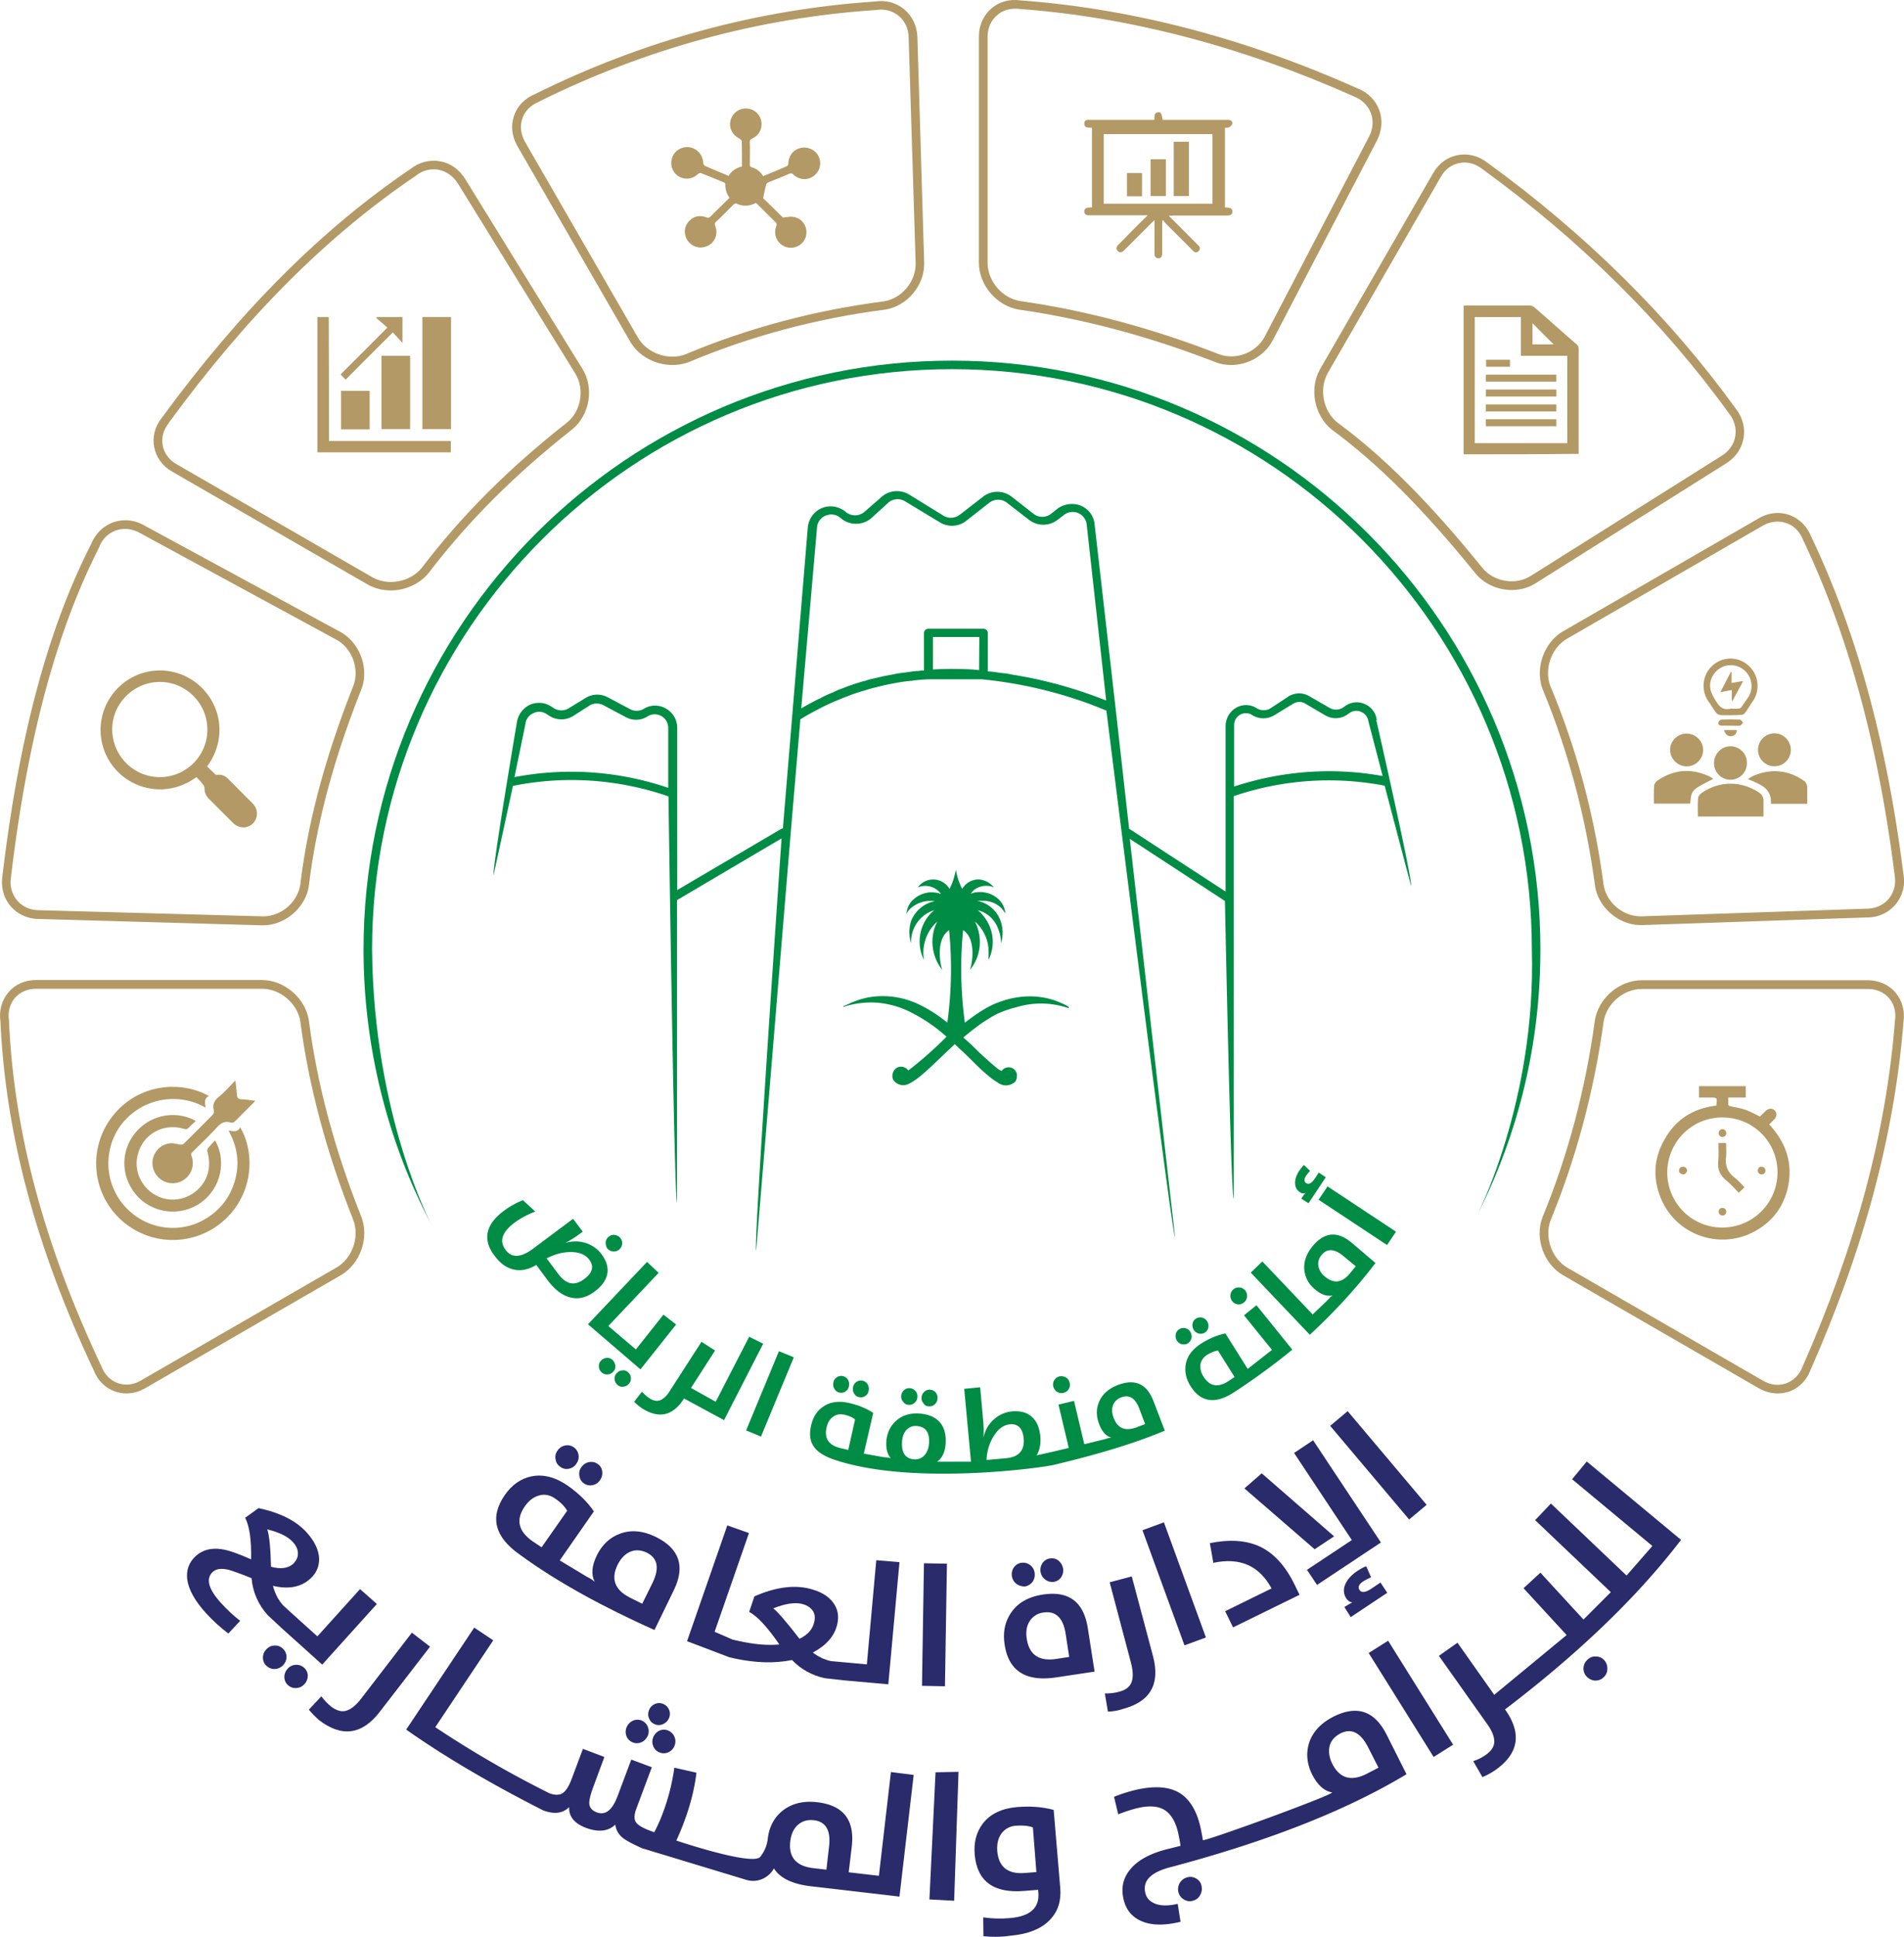 <svg xmlns="http://www.w3.org/2000/svg" width="87.042" height="88.496" viewBox="217.727 33.632 87.042 88.496"><g data-name="Group 3"><g data-name="Group 49"><path d="M286.836 60.59c-.63 0-1.26-.27-1.66-.76-2.35-2.91-4.5-5.06-6.57-6.57-.8-.65-1.04-1.9-.52-2.78l5.16-8.94c.25-.44.65-.73 1.12-.82.47-.09.95.03 1.35.34 4.51 3.27 8.33 7.05 11.36 11.24.31.39.44.87.36 1.34-.08.48-.36.89-.79 1.16l-8.73 5.49c-.31.2-.7.3-1.08.3Zm-8.4-9.93c-.42.73-.23 1.74.42 2.27 2.09 1.53 4.26 3.7 6.63 6.64.52.65 1.53.82 2.23.37l8.73-5.49c.33-.21.55-.52.61-.89.06-.36-.04-.73-.29-1.04-3.01-4.17-6.81-7.92-11.28-11.17-.31-.24-.68-.34-1.04-.27s-.66.29-.85.63l-5.16 8.95Z" fill="#b39965" fill-rule="evenodd" data-name="Path 217"/></g><g data-name="Group 50"><path d="M274.006 50.31c-.24 0-.48-.04-.71-.13-3.01-1.17-6.03-1.98-8.98-2.4-1.02-.16-1.84-1.12-1.84-2.15V35.31c0-.51.2-.96.56-1.28.36-.32.84-.45 1.34-.38 5.07.37 10.26 1.72 15.41 4.02.46.18.82.53.99.98.17.45.13.95-.1 1.4l-4.77 9.14c-.37.7-1.13 1.12-1.9 1.12Zm-9.87-16.28c-.32 0-.61.1-.83.3-.28.24-.43.59-.43.98v10.33c0 .84.67 1.62 1.5 1.75 2.98.42 6.03 1.24 9.06 2.42.78.3 1.72-.06 2.11-.8l4.77-9.14c.18-.35.21-.73.08-1.07-.13-.35-.4-.61-.77-.76-5.11-2.28-10.26-3.63-15.3-4-.06-.01-.13-.01-.19-.01Z" fill="#b39965" fill-rule="evenodd" data-name="Path 218"/></g><g data-name="Group 51"><path d="M235.586 60.61c-.37 0-.73-.09-1.05-.27l-8.94-5.16c-.44-.25-.73-.65-.82-1.12-.09-.47.03-.94.35-1.34 3.59-4.9 7.31-8.62 11.37-11.37.39-.31.87-.43 1.34-.35.48.08.88.37 1.15.8l5.37 8.69c.54.87.33 2.11-.47 2.76-2.62 2.06-4.77 4.21-6.57 6.57-.42.51-1.08.79-1.73.79Zm1.96-19.24c-.29 0-.58.1-.82.3-4.04 2.73-7.73 6.42-11.29 11.29v.01c-.24.31-.34.67-.27 1.02s.29.66.63.85l8.94 5.16c.72.42 1.74.23 2.27-.42 1.82-2.39 3.99-4.56 6.64-6.64.65-.52.82-1.53.38-2.24l-5.37-8.69c-.21-.33-.52-.55-.88-.62-.08-.02-.15-.02-.23-.02Z" fill="#b39965" fill-rule="evenodd" data-name="Path 219"/></g><g data-name="Group 52"><path d="M292.736 75.9c-1 0-1.93-.79-2.09-1.78-.42-3.15-1.23-6.17-2.39-8.98-.37-.96.05-2.16.94-2.67l8.94-5.16c.44-.25.93-.31 1.38-.15.45.16.81.5 1 .97 2.09 4.37 3.47 9.44 4.23 15.47a1.662 1.662 0 0 1-1.62 1.95l-10.32.35h-.07Zm-1.7-1.84c.13.82.91 1.47 1.75 1.44l10.32-.35c.39-.01.74-.18.97-.46.23-.28.33-.65.27-1.04-.75-6-2.13-11.02-4.2-15.37-.15-.37-.42-.64-.77-.75-.34-.12-.72-.07-1.06.12l-8.94 5.16c-.73.42-1.07 1.4-.77 2.18 1.19 2.83 2.01 5.88 2.43 9.07Z" fill="#b39965" fill-rule="evenodd" data-name="Path 220"/></g><g data-name="Group 53"><path d="M229.746 75.91h-.05l-10.22-.29c-.51-.01-.96-.23-1.27-.59-.31-.37-.44-.85-.37-1.35.75-6.35 2.08-11.33 4.07-15.21.18-.45.54-.8.99-.97a1.7 1.7 0 0 1 1.39.12l8.99 4.88c.9.49 1.34 1.67.97 2.63-1.28 3.23-2.06 6.17-2.4 8.98-.15 1-1.09 1.8-2.1 1.8Zm-6.3-18.11a1.244 1.244 0 0 0-1.18.83c-1.97 3.86-3.29 8.79-4.04 15.1-.06.39.05.76.28 1.04.24.28.58.44.98.45l10.22.28c.85.03 1.62-.63 1.75-1.45.34-2.84 1.13-5.8 2.42-9.07.3-.78-.05-1.74-.79-2.13l-8.99-4.88c-.21-.11-.43-.17-.65-.17Z" fill="#b39965" fill-rule="evenodd" data-name="Path 221"/></g><g data-name="Group 54"><path d="M248.466 50.31c-.77 0-1.54-.4-1.93-1.07l-5.16-8.94c-.25-.44-.31-.93-.15-1.38.15-.45.5-.8.96-.99 4.94-2.45 10.17-3.87 15.55-4.23.49-.07.96.05 1.33.36.37.31.58.76.6 1.26l.31 10.31c.03 1.03-.77 1.99-1.79 2.15-3.13.4-6.15 1.21-8.98 2.4-.24.09-.49.13-.74.13Zm9.53-16.24c-.07 0-.15.01-.22.02-5.34.35-10.52 1.76-15.42 4.19l-.01.01c-.36.15-.63.42-.74.76-.12.34-.07.72.12 1.06l5.16 8.94c.42.73 1.4 1.07 2.18.77 2.85-1.2 5.91-2.01 9.07-2.42.82-.13 1.47-.91 1.45-1.75l-.32-10.32c-.01-.39-.17-.74-.45-.97-.23-.19-.52-.29-.82-.29Z" fill="#b39965" fill-rule="evenodd" data-name="Path 222"/></g><g data-name="Group 55"><path d="M298.986 97.3c-.29 0-.58-.08-.86-.24l-8.94-5.16c-.89-.51-1.31-1.71-.94-2.66 1.15-2.79 1.96-5.81 2.39-8.98.16-1.02 1.12-1.84 2.15-1.84h10.32c.51 0 .96.2 1.27.56.31.36.44.84.37 1.34-.41 5.14-1.8 10.36-4.26 15.93-.18.47-.53.81-.98.97-.17.05-.34.08-.52.08Zm-10.37-7.92c-.3.78.05 1.76.77 2.18l8.94 5.16c.34.2.71.24 1.05.12.34-.12.6-.38.75-.75 2.44-5.54 3.83-10.71 4.23-15.82.06-.4-.04-.76-.27-1.03s-.58-.42-.97-.42h-10.33c-.84 0-1.62.67-1.75 1.5-.44 3.19-1.26 6.24-2.42 9.06Z" fill="#b39965" fill-rule="evenodd" data-name="Path 223"/></g><g data-name="Group 56"><path d="M223.506 97.3c-.18 0-.35-.03-.52-.09-.45-.16-.8-.5-.98-.98-2.64-5.59-4.03-10.81-4.26-15.94-.07-.48.06-.96.37-1.32.3-.36.75-.56 1.26-.56h10.32c1.02 0 1.99.82 2.15 1.84.37 2.9 1.18 5.92 2.4 8.98.37.96-.05 2.15-.94 2.67l-8.94 5.16c-.28.16-.57.24-.86.24Zm-4.13-18.49c-.39 0-.73.15-.97.42-.23.28-.33.64-.27 1.02.22 5.1 1.61 10.27 4.23 15.82.15.38.41.64.75.76s.71.08 1.05-.12l8.94-5.16c.73-.42 1.07-1.4.77-2.18-1.23-3.09-2.04-6.14-2.42-9.07-.13-.82-.92-1.49-1.75-1.49h-10.33Z" fill="#b39965" fill-rule="evenodd" data-name="Path 224"/></g><g data-name="Group 57"><path d="M237.456 89.6c-2.04-3.85-3.11-8.2-3.11-12.58 0-14.84 12.07-26.91 26.9-26.91 14.83 0 26.9 12.07 26.9 26.91 0 4.3-.99 8.41-2.93 12.22 0 0 2.74-5.26 2.54-12.22 0-14.62-11.89-26.52-26.51-26.52-14.62 0-26.51 11.9-26.51 26.52.07 7.62 2.72 12.58 2.72 12.58Z" fill="#008c44" fill-rule="evenodd" data-name="Path 225"/></g><g data-name="Group 58"><path d="M266.576 79.63c-.2-.12-.42-.21-.64-.29-.57-.19-1.17-.23-1.75-.13-.26.04-.51.11-.76.2l-.08.03c-.14.05-.27.11-.4.18-.12.06-.23.13-.35.2-.26.17-.52.35-.76.54-.19-1.4-.22-2.82-.08-4.23.6.39.43 1.5.31 1.82.51-.62.6-1.49.23-2.21a1.826 1.826 0 0 1 .62 1.23c.01.14.01.29 0 .43v.09c0 .03 0 0 0 0 .26-.52.26-1.13 0-1.65-.09-.18-.21-.35-.35-.49-.04-.05-.09-.09-.14-.13l.13.04c.12.04.24.11.35.19.22.17.38.4.47.67.08.19.11.4.11.61a1.6 1.6 0 0 0-.12-1.25c-.12-.2-.28-.37-.47-.49-.11-.07-.22-.12-.35-.16-.05-.02-.11-.03-.16-.04h.16c.12 0 .23 0 .35.02.17.03.33.1.47.2.13.09.24.22.32.36-.02-.26-.14-.5-.33-.67-.14-.12-.3-.21-.47-.26-.11-.03-.23-.05-.35-.05-.15 0-.29.02-.43.08.1-.16.26-.27.43-.32.11-.04.23-.05.35-.04.1 0 .19.03.28.07-.08-.1-.18-.18-.28-.24-.11-.06-.22-.1-.35-.12a.848.848 0 0 0-.82.43c-.04-.07-.08-.16-.11-.24-.09-.21-.15-.43-.18-.65-.04.22-.1.44-.18.65-.04.09-.08.17-.11.24a.866.866 0 0 0-1.21-.3c-.09.06-.18.14-.24.23a.88.88 0 0 1 1.06.3c-.48-.18-1.01-.04-1.36.35-.13.16-.2.35-.22.56.05-.1.12-.2.21-.27.31-.26.7-.37 1.09-.31-.49.09-.9.43-1.09.91-.1.33-.1.68 0 1.01v-.03c-.01-.69.43-1.29 1.06-1.48-.66.54-.86 1.5-.47 2.27-.11-.65.12-1.32.61-1.75-.37.71-.27 1.59.23 2.21-.12-.32-.29-1.42.31-1.82.14 1.41.11 2.83-.08 4.23-.46-.38-.96-.69-1.51-.93l-.19-.07c-.46-.16-.94-.23-1.42-.21-.51.02-1.01.16-1.47.39l-.17.07v.03l.13-.04c.48-.14.98-.19 1.47-.15.49.05.97.18 1.42.4.61.3 1.18.68 1.7 1.15-.53.54-1.1 1.04-1.7 1.51l-.05.03a.403.403 0 0 0-.41-.16c-.15.03-.26.15-.3.31-.03.12-.01.26.08.35.18.19.46.23.68.1.47-.22 1.12-.9 1.89-1.62l.19-.18.19.18c.35.32.66.64.95.92.12.11.23.21.35.31.15.13.31.25.47.34.22.18.53.18.76 0l.04-.03c.07-.1.09-.23.08-.35a.433.433 0 0 0-.11-.2.325.325 0 0 0-.18-.1.386.386 0 0 0-.41.16c-.06-.03-.11-.06-.17-.1-.13-.1-.29-.24-.47-.4l-.35-.32c-.23-.22-.47-.47-.76-.71.24-.21.5-.41.76-.6.11-.08.23-.16.35-.23.15-.1.31-.19.47-.27.28-.12.56-.22.86-.29a3.845 3.845 0 0 1 2.38.05v-.03" fill="#008c44" fill-rule="evenodd" data-name="Path 226"/><path d="M280.666 66.53a.91.91 0 0 0-.55-.73.89.89 0 0 0-.89.09l-.13.09c-.18.1-.4.1-.58 0l-.92-.53a.92.92 0 0 0-.96 0l-.85.56c-.09.05-.18.07-.28.07-.11 0-.21-.02-.3-.07a.904.904 0 0 0-.95-.05c-.31.17-.5.5-.5.85v7.56l-4.36-2.84c-.02-.01-.03-.02-.05-.02l-.62-5.53-.96-8.4c-.04-.43-.35-.78-.77-.89-.34-.08-.69 0-.96.21l-.26.21a.66.66 0 0 1-.8 0l-1.01-.79c-.38-.29-.91-.29-1.29 0l-1.07.83c-.21.16-.5.19-.74.05l-1.59-.98c-.4-.23-.9-.19-1.24.11l-.79.69c-.25.21-.61.21-.86 0-.3-.25-.71-.32-1.07-.18-.37.15-.62.49-.66.89l-1.14 13.76h-.05l-4.78 2.81v-7.39c.01-.45-.28-.85-.71-.99a.981.981 0 0 0-.82.1.63.63 0 0 1-.61.02l-1.04-.55c-.32-.17-.71-.16-1.02.04l-.77.47c-.2.12-.45.12-.65 0l-.18-.11c-.29-.18-.66-.19-.97-.04-.3.16-.51.45-.56.79 0 0-1.1 6.49-1.07 7l.89-4.1c2.37-.48 4.83-.31 7.11.48 0 0 .26 18.45.39 18.55V74.76l4.78-2.82s-1.3 18.76-1.16 18.83l1.58-19.09.44-5.18c.16-.1.31-.19.48-.28.16-.09.3-.16.45-.24.23-.12.47-.23.71-.33.17-.07.36-.15.55-.22l.21-.08c.18-.06.36-.12.54-.17.18-.06.36-.11.54-.15.26-.07.54-.13.81-.18.27-.05.52-.09.79-.11.26-.04.53-.06.79-.07h2.42c1.73.17 3.42.56 5.05 1.17.08.04.16.06.23.09l.42.17s3 24.06 3.14 24.06l-2.07-18.2 4.35 2.84s.27 13.6.4 13.6V70.01c2.22-.76 4.6-.92 6.9-.48l1.21 4.59c.05-.39-1.59-7.58-1.59-7.58m-32.37 3.09c-2.26-.77-4.68-.94-7.03-.49l.5-2.42c.02-.22.16-.41.36-.5a.6.6 0 0 1 .58.02l.17.11c.33.2.74.2 1.07 0l.75-.48c.19-.12.43-.12.63-.02l1.03.55c.32.17.7.16 1-.04a.619.619 0 0 1 .94.54v2.73Zm14.21-5.38-.32-.03c-.59-.03-1.19-.03-1.79 0v-1.48h2.12l-.01 1.51Zm1.53.21c-.18-.04-.37-.07-.55-.08-.18-.03-.36-.06-.55-.07h-.03v-1.75a.2.2 0 0 0-.2-.2h-2.52a.2.2 0 0 0-.2.2v1.71c-.08 0-.17 0-.24.02-.14 0-.28.02-.41.04-.13.02-.31.04-.45.06-.09.01-.19.03-.28.05-.2.04-.39.07-.56.11l-.34.08c-.14.03-.27.06-.4.11-.11.02-.21.05-.32.09-.15.04-.3.1-.46.15l-.36.14c-.12.04-.24.1-.36.16-.09.03-.18.07-.27.11-.1.05-.2.09-.29.15-.1.04-.2.09-.29.14-.2.1-.39.21-.58.32l.72-8.25c.01-.25.17-.47.4-.56.08-.03.17-.05.26-.05.16 0 .31.06.43.17.4.34.99.34 1.39 0l.78-.71c.22-.19.53-.21.77-.06l1.59.96c.37.23.85.2 1.19-.06l1.07-.84a.66.66 0 0 1 .8 0l1.02.79c.38.29.91.29 1.29 0l.29-.22c.18-.15.44-.19.65-.1.22.09.38.3.4.53l.89 8.04c-1.39-.55-2.82-.95-4.28-1.18m10.13 5.14v-2.82c-.01-.3.22-.55.52-.56h.03c.1 0 .2.03.28.09.31.19.7.19 1.01 0l.87-.53c.17-.1.38-.1.54 0l.92.54c.31.18.69.17.99-.03l.13-.09c.15-.1.35-.12.51-.04.19.07.31.24.34.44l.65 2.49c-2.27-.41-4.6-.24-6.79.48" fill="#008c44" fill-rule="evenodd" data-name="Path 227"/></g><g data-name="Group 60"><g data-name="Group 59"><path d="M228.176 85.29c.21.03.42.09.53-.15.7 1.18.62 3.13-.85 4.35a3.508 3.508 0 0 1-4.69-.21 3.488 3.488 0 0 1-.26-4.69c1.18-1.46 3.11-1.59 4.37-.88-.24.12-.17.33-.15.53a2.99 2.99 0 0 0-3.97.94c-.75 1.17-.6 2.68.37 3.67.97.99 2.49 1.17 3.65.44.67-.42 1.11-1.02 1.31-1.79.2-.77.08-1.5-.31-2.21Z" fill="#b39965" fill-rule="evenodd" data-name="Path 229"/><path d="M226.676 84.85c-.11.11-.22.2-.32.31-.07.07-.12.08-.22.05-.97-.29-1.93.27-2.13 1.26-.19.89.43 1.79 1.34 1.95.89.16 1.78-.47 1.92-1.35.04-.28.02-.55-.06-.82-.01-.05 0-.12.03-.16.1-.12.21-.23.32-.35.44.71.41 1.94-.49 2.72-.86.74-2.15.7-2.97-.08-.83-.81-.92-2.09-.19-2.98.77-.94 2-1 2.77-.55Z" fill="#b39965" fill-rule="evenodd" data-name="Path 230"/><path d="M228.486 83c.03.24.06.45.07.65.01.15.07.2.21.21.2.01.4.04.63.07-.04.04-.06.08-.09.1l-.82.82c-.07.07-.13.1-.22.07-.25-.07-.42.01-.6.2-.36.4-.75.76-1.13 1.14-.06.06-.09.11-.05.2a.922.922 0 1 1-1.77.5.906.906 0 0 1 .8-1.09c.14-.01.3.04.45.06.05.01.12 0 .15-.03.45-.44.9-.89 1.34-1.34.04-.04.06-.13.05-.18-.07-.26 0-.44.2-.61.28-.23.51-.49.78-.77Z" fill="#b39965" fill-rule="evenodd" data-name="Path 231"/></g></g><g data-name="Group 62"><g data-name="Group 61"><path d="m271.156 43.49 1.29 1.29.09.09c.06.08.06.16-.01.23-.07.08-.16.08-.24.01l-.09-.09-1.2-1.2c-.04-.04-.06-.08-.09-.13-.01.01-.03.02-.04.02 0 .05-.01.1-.01.15V45.24c-.01.12-.06.2-.18.19-.12 0-.17-.08-.17-.2V43.69c-.05.05-.09.08-.12.11l-1.2 1.2-.07.07c-.11.11-.2.12-.29.03-.08-.08-.08-.18.03-.29.22-.22.44-.44.65-.66.22-.22.44-.44.69-.68h-2.73c-.1-.01-.17-.07-.17-.18 0-.1.06-.16.16-.17.06-.01.12-.01.19-.01v-3.64c-.06 0-.12-.01-.18-.01-.11-.01-.17-.07-.17-.18 0-.11.06-.17.17-.17H270.496c.02-.15-.03-.33.18-.35.12-.01.16.06.2.35H273.916c.1.02.17.08.14.18-.01.06-.08.13-.14.16-.05.03-.12.01-.19.02v3.64c.05 0 .09.01.13.01.12 0 .21.05.21.18.01.11-.08.18-.23.18h-2.48c-.06.01-.11.01-.2.01Zm2-3.73h-4.97v3.18h4.97v-3.18Z" fill="#b39965" fill-rule="evenodd" data-name="Path 232"/><path d="M271.386 40.11h.69v2.48h-.69v-2.48Z" fill="#b39965" fill-rule="evenodd" data-name="Path 233"/><path d="M270.326 42.59v-1.68h.7v1.68h-.7Z" fill="#b39965" fill-rule="evenodd" data-name="Path 234"/><path d="M269.246 41.54h.69v1.06h-.69v-1.06Z" fill="#b39965" fill-rule="evenodd" data-name="Path 235"/></g></g><g data-name="Group 64"><g data-name="Group 63"><path d="M284.636 54.39V47.6c.05 0 .09-.01.14-.01h2.88c.07 0 .15.03.2.07.65.56 1.29 1.14 1.94 1.7.07.06.1.12.1.21v4.8c-1.75.02-3.5.02-5.26.02Zm.51-6.27v5.76h4.23v-3.99h-2.12v-1.77h-2.11Zm3.61 1.25c-.32-.32-.66-.65-.97-.97v.97h.97Z" fill="#b39965" fill-rule="evenodd" data-name="Path 236"/><path d="M288.876 50.75v.32h-3.22v-.32h3.22Z" fill="#b39965" fill-rule="evenodd" data-name="Path 237"/><path d="M285.656 51.75v-.32h3.22v.32h-3.22Z" fill="#b39965" fill-rule="evenodd" data-name="Path 238"/><path d="M285.656 52.43v-.32h3.22v.32h-3.22Z" fill="#b39965" fill-rule="evenodd" data-name="Path 239"/><path d="M285.656 53.11v-.32h3.22v.32h-3.22Z" fill="#b39965" fill-rule="evenodd" data-name="Path 240"/><path d="M286.756 50.07v.32h-1.09v-.32h1.09Z" fill="#b39965" fill-rule="evenodd" data-name="Path 241"/></g></g><g data-name="Group 66"><g data-name="Group 65"><path d="M298.346 70.94h-3c0-.29-.01-.57.01-.85 0-.07.08-.16.14-.21.82-.58 1.82-.58 2.64-.04.15.1.22.23.21.42v.68Z" fill="#b39965" fill-rule="evenodd" data-name="Path 242"/><path d="M298.686 70.36c.05-.74-.53-.9-1.05-1.13.21-.16.46-.24.7-.3.66-.15 1.26-.02 1.82.35.13.08.19.2.19.35v.73h-1.66Z" fill="#b39965" fill-rule="evenodd" data-name="Path 243"/><path d="M296.046 69.22c-1 .51-1 .51-1.05 1.13h-1.66c0-.28-.01-.55.01-.83.01-.08.09-.18.16-.23.78-.52 1.59-.57 2.43-.15.04.02.07.05.11.08Z" fill="#b39965" fill-rule="evenodd" data-name="Path 244"/><path d="M296.836 66.31c-.16 0-.32.01-.48-.01a.3.3 0 0 1-.19-.12c-.11-.15-.2-.31-.31-.46-.38-.51-.32-1.23.14-1.66.47-.44 1.18-.45 1.66-.02.48.42.55 1.14.19 1.65-.12.17-.22.35-.34.51-.03.05-.1.09-.16.09-.17.02-.34.02-.51.02Zm.01-.3c.12 0 .24.01.36 0 .04 0 .1-.03.12-.06.1-.14.2-.29.3-.43.23-.32.23-.76 0-1.09a.946.946 0 0 0-1.03-.37c-.38.11-.66.45-.69.84-.02.31.13.54.28.79.16.26.34.4.66.32Z" fill="#b39965" fill-rule="evenodd" data-name="Path 245"/><path d="M294.826 67.15c.42 0 .76.34.76.75s-.34.75-.75.75-.76-.34-.76-.76c0-.4.34-.74.75-.74Z" fill="#b39965" fill-rule="evenodd" data-name="Path 246"/><path d="M299.596 67.9a.749.749 0 1 1-1.5-.01c0-.42.34-.75.76-.75.42.01.74.35.74.76Z" fill="#b39965" fill-rule="evenodd" data-name="Path 247"/><path d="M296.836 67.73c.41 0 .75.33.75.74a.751.751 0 1 1-1.5 0c.01-.4.34-.74.75-.74Z" fill="#b39965" fill-rule="evenodd" data-name="Path 248"/><path d="M296.836 66.79h-.4c-.1 0-.17-.05-.15-.15.01-.06.09-.13.15-.13.28-.01.55-.01.83 0 .05 0 .1.09.15.14-.05.05-.1.13-.15.14-.14.01-.29 0-.43 0Z" fill="#b39965" fill-rule="evenodd" data-name="Path 249"/><path d="M296.546 66.99h.58c0 .15-.1.27-.26.28-.15.01-.28-.09-.32-.28Z" fill="#b39965" fill-rule="evenodd" data-name="Path 250"/><path d="M296.376 65.26c.17-.33.32-.63.48-.93.01 0 .02.01.03.01v.5c.17-.03.33-.06.53-.09-.17.32-.33.62-.49.91-.01 0-.02 0-.03-.01v-.49c-.18.03-.33.06-.52.1Z" fill="#b39965" fill-rule="evenodd" data-name="Path 251"/></g></g><g data-name="Group 68"><g data-name="Group 67"><path d="M251.076 42.67c-.14-.21-.2-.4-.19-.62 0-.03-.03-.07-.06-.08-.35-.15-.7-.29-1.06-.43-.04-.01-.1.02-.14.05-.22.21-.53.26-.8.14a.716.716 0 0 1-.41-.7c.02-.3.21-.55.5-.64.46-.15.93.18.96.68 0 .05.04.12.08.14.35.16.71.3 1.08.46.14-.23.35-.37.61-.43 0-.39 0-.78-.01-1.16 0-.04-.07-.09-.11-.12-.28-.14-.45-.42-.42-.71.02-.29.23-.55.51-.63.36-.11.75.08.88.43s-.02.74-.36.9c-.11.05-.14.1-.13.21.01.33 0 .65 0 .98 0 .08.02.12.1.14.22.06.38.2.51.4.37-.15.73-.3 1.09-.46.04-.02.06-.09.06-.14.02-.32.21-.58.5-.67.28-.09.6 0 .79.22.24.3.22.73-.07.99a.7.7 0 0 1-.97 0c-.08-.08-.14-.08-.23-.04-.31.14-.63.26-.95.39-.04.02-.08.07-.09.12-.05.19-.09.39-.13.6.28.27.6.58.9.88.16-.01.35-.06.52-.02.41.08.64.5.53.9a.718.718 0 1 1-1.36-.46c.04-.1.03-.16-.05-.23-.28-.27-.55-.55-.83-.82-.03-.02-.04-.03-.06-.03-.29.15-.58.16-.88.02-.03-.01-.1.02-.13.05-.26.26-.52.53-.79.78-.07.06-.07.11-.04.2.15.39-.04.81-.43.94a.722.722 0 0 1-.92-.45.681.681 0 0 1 .18-.74c.21-.21.47-.25.75-.15.1.04.15.02.22-.05.28-.29.57-.56.85-.84Z" fill="#b39965" fill-rule="evenodd" data-name="Path 252"/></g></g><g data-name="Group 70"><g data-name="Group 69"><path d="M226.706 69.14c-1.33.97-2.99.6-3.84-.53-.82-1.1-.7-2.63.3-3.59.99-.95 2.54-1.01 3.6-.13 1.07.88 1.37 2.48.43 3.76.12.12.24.24.37.36.03.02.08.03.12.02.19-.01.35.06.48.2l1.11 1.11c.26.26.26.66.02.91-.25.25-.64.25-.91-.01l-1.11-1.11a.657.657 0 0 1-.2-.48.26.26 0 0 0-.07-.17c-.09-.13-.19-.23-.3-.34Zm-1.67 0c1.2 0 2.18-.98 2.17-2.18 0-1.19-.98-2.17-2.17-2.17s-2.18.98-2.18 2.17c.01 1.21.98 2.18 2.18 2.18Z" fill="#b39965" fill-rule="evenodd" data-name="Path 253"/></g></g><g data-name="Group 72"><g data-name="Group 71"><path d="M296.186 84.15c.05-.37.05-.37-.29-.37h-.5v-.52h2.14v.52h-.8v.32c0 .03.04.06.07.07.24.06.48.09.71.17.23.08.44.2.67.31l.23-.23c.15-.15.32-.17.44-.05.12.12.11.28-.05.44l-.2.2c.81.87 1.12 1.87.82 3.02-.23.85-.75 1.48-1.53 1.89-1.58.83-3.54.13-4.23-1.51-.4-.95-.34-1.89.19-2.77.52-.9 1.32-1.37 2.33-1.49Zm2.8 3.05c0-1.4-1.12-2.51-2.52-2.51s-2.51 1.12-2.52 2.51c0 1.4 1.13 2.53 2.53 2.52a2.52 2.52 0 0 0 2.51-2.52Z" fill="#b39965" fill-rule="evenodd" data-name="Path 254"/><path d="M296.286 85.86h.35c0 .21.02.42 0 .62-.06.41.07.72.4.97.16.12.3.28.44.43-.09.09-.17.16-.26.25-.19-.19-.37-.4-.58-.57-.28-.23-.4-.5-.36-.86.03-.28.01-.56.01-.84Z" fill="#b39965" fill-rule="evenodd" data-name="Path 255"/><path d="M296.646 85.41c-.01.1-.07.16-.17.17-.1.01-.18-.08-.18-.18 0-.1.09-.19.19-.17.09.01.15.07.16.18Z" fill="#b39965" fill-rule="evenodd" data-name="Path 256"/><path d="M294.686 87.29c-.12 0-.21-.08-.2-.18.01-.1.07-.17.18-.17.1 0 .19.08.18.18-.01.1-.07.16-.16.17Z" fill="#b39965" fill-rule="evenodd" data-name="Path 257"/><path d="M298.236 86.94c.12 0 .21.08.2.18-.01.1-.06.17-.17.17-.1.01-.19-.08-.18-.18.01-.1.06-.17.15-.17Z" fill="#b39965" fill-rule="evenodd" data-name="Path 258"/><path d="M296.476 88.82c.09.01.16.06.17.17 0 .1-.08.19-.18.18-.1 0-.18-.09-.17-.19 0-.09.08-.16.18-.16Z" fill="#b39965" fill-rule="evenodd" data-name="Path 259"/></g></g><g data-name="Group 74"><g data-name="Group 73"><path d="M237.036 48.12h1.31v5.12h-1.31v-5.12Z" fill="#b39965" fill-rule="evenodd" data-name="Path 260"/><path d="M232.766 53.78h5.57v.52h-6.1v-6.18h.52c.01 1.88.01 3.77.01 5.66Z" fill="#b39965" fill-rule="evenodd" data-name="Path 261"/><path d="M236.476 53.24h-1.31v-3.35h1.31v3.35Z" fill="#b39965" fill-rule="evenodd" data-name="Path 262"/><path d="M233.316 51.49h1.31v1.76h-1.31v-1.76Z" fill="#b39965" fill-rule="evenodd" data-name="Path 263"/><path d="M233.526 50.98c-.09-.09-.16-.17-.23-.24.7-.7 1.41-1.4 2.14-2.14-.18-.16-.34-.3-.51-.44.01-.01.02-.03.03-.04h1.17v1.18c-.15-.16-.29-.32-.44-.48-.75.74-1.45 1.45-2.16 2.16Z" fill="#b39965" fill-rule="evenodd" data-name="Path 264"/></g></g><g data-name="Group 78"><g data-name="Group 75"><path d="M230.646 108.95a.494.494 0 0 0-.38-.13c-.15.01-.27.07-.37.18a.56.56 0 0 0-.15.39c.01.14.06.27.17.36.11.1.24.15.39.14.14-.01.27-.07.37-.18.1-.11.15-.24.15-.39a.526.526 0 0 0-.18-.37Z" fill="#292b6a" fill-rule="evenodd" data-name="Path 265"/><path d="m234.186 106.24-1.95 2.16-1.11-1-.45-.41c-.22-.24-.38-.54-.47-.9.71.17 1.28.06 1.7-.32.28-.25.41-.55.41-.91-.01-.39-.2-.8-.57-1.21-.48-.53-1.21-.9-2.2-1.11l-.61.44c.2.4.29 1.03.27 1.9-.59-.26-1.04-.42-1.33-.46-.49-.08-.9.03-1.21.32-.3.28-.43.63-.38 1.05.06.47.35.99.86 1.55.31.34.65.65 1.02.93l.54-.58c-.31-.24-.6-.51-.88-.82-.58-.64-.7-1.11-.37-1.42.16-.14.4-.17.73-.09.14.04.49.16 1.04.38.06.65.31 1.22.75 1.7l.59.55 1.89 1.7 2.5-2.77-.77-.68Zm-4.24-2.73c.56.14.94.33 1.16.57.17.18.25.37.24.55 0 .17-.08.32-.22.46-.23.2-.56.25-1.01.13-.02-.87-.08-1.44-.17-1.71Z" fill="#292b6a" fill-rule="evenodd" data-name="Path 266"/><path d="M231.246 109.7c-.15.01-.27.07-.37.18a.56.56 0 0 0-.15.39c.01.14.06.27.17.36.11.1.24.14.38.13.15-.01.27-.07.37-.18.1-.11.15-.24.15-.39a.494.494 0 0 0-.17-.36.535.535 0 0 0-.38-.13Z" fill="#292b6a" fill-rule="evenodd" data-name="Path 267"/></g><path d="m231.846 111.75.57-.61c.14.18.29.34.45.47.23.17.44.24.64.2.23-.05.47-.23.72-.55l2.33-3.03.83.64-2.3 2.98c-.81 1.05-1.73 1.17-2.77.38-.17-.15-.33-.31-.47-.48Z" fill="#292b6a" fill-rule="evenodd" data-name="Path 268"/><g data-name="Group 76"><path d="M247.866 112.71a.57.57 0 0 0-.28.31.53.53 0 0 0 .01.41c.06.14.16.23.3.28.14.05.27.04.4-.02a.53.53 0 0 0 .27-.3.53.53 0 0 0-.01-.41.53.53 0 0 0-.29-.28.507.507 0 0 0-.4.01Z" fill="#292b6a" fill-rule="evenodd" data-name="Path 269"/><path d="M247.676 112.42c.13.05.26.04.38-.02a.51.51 0 0 0 .26-.28c.05-.13.05-.26-.01-.38a.48.48 0 0 0-.28-.26.46.46 0 0 0-.38.02c-.12.06-.21.15-.25.28-.05.13-.05.26.01.38.05.13.14.21.27.26Z" fill="#292b6a" fill-rule="evenodd" data-name="Path 270"/><path d="M246.666 113.25c.14.05.27.04.4-.02s.22-.17.28-.3a.53.53 0 0 0-.01-.41.505.505 0 0 0-.69-.26.57.57 0 0 0-.28.31.53.53 0 0 0 .01.41c.05.12.15.22.29.27Z" fill="#292b6a" fill-rule="evenodd" data-name="Path 271"/></g><path d="m258.456 114.6-.55 4.74-1.38-.16.14-1.18c.14-1.21-.38-1.88-1.57-2.02-.65-.08-1.19.06-1.61.4-.38.31-.6.74-.66 1.27-.05.4-.2.63-.34.82-.34.44-3.84-.74-3.84-.74.16-.35.29-.67.39-.95.26-.71.44-1.42.53-2.15l-1.01-.23c-.1.7-.27 1.39-.53 2.08-.12.32-.25.61-.39.87l-.19-.07c-.35-.13-.56-.26-.65-.39-.09-.14-.08-.35.03-.64l.7-1.87-.94-.35-.63 1.68c-.24.63-.55.88-.95.73-.21-.08-.32-.21-.34-.39-.01-.15.05-.41.18-.76l.51-1.38-.98-.37-.51 1.36c-.13.36-.28.58-.43.67-.14.09-.34.09-.59 0a48 48 0 0 1-5.22-3.02l2.65-3.97-.87-.58-3.11 4.66c1.69 1.19 3.76 2.42 6.26 3.69.51.19.9.14 1.19-.15-.02.43.24.75.77.95.57.21 1.02.16 1.34-.15.03.24.14.43.32.59.17.14.46.29.9.49l4.75 1.44c.56.18 1.08-.13 1.28-.52.28.45.85.72 1.7.82l4.04.47.65-5.56-1.04-.13Zm-2.83 3.41-.12 1.05-.6-.07c-.79-.09-1.14-.51-1.05-1.24.04-.31.15-.56.34-.73.2-.18.44-.25.73-.22.55.06.79.46.7 1.21Z" fill="#292b6a" fill-rule="evenodd" data-name="Path 272"/><path d="m260.496 114.61 1.05-.02-.2 5.89-1.13-.06.28-5.81Z" fill="#292b6a" fill-rule="evenodd" data-name="Path 273"/><path d="m262.686 122.1-.01-.86c.42.06.83.07 1.24.03.91-.08 1.34-.47 1.28-1.17l-.01-.12-.62.05c-1.41.12-2.17-.43-2.28-1.66-.05-.56.08-1.04.38-1.43.34-.43.86-.68 1.55-.74.62-.05 1.18-.01 1.68.13l.3 3.56c.05.59-.1 1.07-.46 1.45-.39.42-1.01.67-1.85.74-.39.06-.79.06-1.2.02Zm2.26-4.97c-.21-.08-.46-.1-.77-.08-.29.02-.51.15-.67.36-.15.21-.21.47-.19.79.06.74.49 1.08 1.28 1.01l.51-.04-.16-2.04Z" fill="#292b6a" fill-rule="evenodd" data-name="Path 274"/><path d="M272.416 119.47a.499.499 0 0 0-.41-.06.562.562 0 0 0-.41.67c.04.15.12.26.25.34.13.08.27.1.41.06.15-.04.26-.12.33-.25.08-.13.1-.27.07-.42a.468.468 0 0 0-.24-.34Z" fill="#292b6a" fill-rule="evenodd" data-name="Path 275"/><path d="M281.116 112.89c-.55-1.09-1.36-1.36-2.43-.82-.59.3-.96.71-1.12 1.22-.14.47-.09.95.15 1.43.25.48.55.75.91.81-.06.16-5.88 2.27-5.91 2.18-.03-.2-.07-.41-.12-.63-.18-.76-.51-1.27-.97-1.54-.48-.28-1.15-.32-2-.12a7.2 7.2 0 0 0-.97.31l.19.8c.29-.11.58-.21.87-.28.54-.13.96-.1 1.26.09.28.18.49.52.61 1.03.04.19.08.38.11.6l-.52.13c-.84.2-1.44.52-1.79.96-.32.39-.42.85-.29 1.37.11.47.39.8.81.98.46.2 1.06.21 1.79.03l-.13-.82c-.42.1-.77.1-1.04-.01-.24-.1-.39-.26-.44-.49-.14-.57.28-.97 1.25-1.2 4.11-1.1 7.76-2.46 10.69-4.22l-.91-1.81Zm-.91 1.79c-.71.36-1.23.21-1.57-.45-.14-.28-.18-.55-.13-.8.06-.26.23-.45.49-.59.5-.26.93-.05 1.27.62l.48.94-.54.28Z" fill="#292b6a" fill-rule="evenodd" data-name="Path 276"/><path d="m280.296 109.16.89-.56 2.97 4.75-.89.56-2.97-4.75Z" fill="#292b6a" fill-rule="evenodd" data-name="Path 277"/><g data-name="Group 77"><path d="M290.686 109.32a.484.484 0 0 0-.39.15c-.11.1-.17.23-.18.38 0 .15.04.28.15.39.11.11.23.17.38.18.15 0 .28-.04.39-.15a.5.5 0 0 0 .17-.38.548.548 0 0 0-.14-.4.5.5 0 0 0-.38-.17Z" fill="#292b6a" fill-rule="evenodd" data-name="Path 278"/><path d="m294.576 103.99-4.31-3.58-.67.81 3.67 3.05-1.18 1.35-3.46-3.29-.72.76 3.46 3.29-1.25 1.25-1.97-2.14-.77.71 1.97 2.14-3.31 2.73-1.68-2.38-.85.6 2.21 3.12c.24.33.34.62.32.85-.02.2-.15.39-.38.55a2.1 2.1 0 0 1-.58.29l.42.73c.2-.08.4-.19.59-.32 1.07-.75 1.22-1.67.46-2.75l-.02-.02c3.26-2.48 6.01-5.08 8.05-7.75Z" fill="#292b6a" fill-rule="evenodd" data-name="Path 279"/></g></g><g data-name="Group 80"><g data-name="Group 79"><path d="M243.736 100.74c.14-.03.26-.1.34-.23a.529.529 0 0 0-.12-.75.509.509 0 0 0-.4-.08.54.54 0 0 0-.34.23c-.09.12-.12.26-.09.4.02.14.09.26.21.34.12.09.25.12.4.09Z" fill="#292b6a" fill-rule="evenodd" data-name="Path 280"/><path d="M244.816 101.49c.14-.03.26-.1.34-.23.09-.12.12-.26.1-.4a.46.46 0 0 0-.21-.34.509.509 0 0 0-.4-.08.54.54 0 0 0-.34.23c-.09.12-.12.26-.09.4.02.15.09.26.21.34.11.08.24.11.39.08Z" fill="#292b6a" fill-rule="evenodd" data-name="Path 281"/><path d="M247.716 103.86c-.59-.29-1.14-.34-1.65-.15-.46.17-.81.5-1.05.98-.24.49-.27.89-.1 1.22-.08-.08-.21-.16-.37-.24l-1.23-.74 1.56-2.24c-.29-.43-.69-.82-1.2-1.18-.57-.39-1.12-.53-1.66-.42-.48.1-.89.39-1.21.85-.7 1.01-.47 1.92.69 2.73 1.78 1.3 3.88 2.42 6.15 3.44l.88-1.81c.54-1.1.26-1.91-.81-2.44Zm-5.65.19c-.65-.46-.77-.99-.34-1.6.18-.26.4-.42.65-.49.26-.07.5-.02.74.15.25.17.43.36.54.55l-1.17 1.67-.42-.28Zm5.49 1.91-.47.95-.54-.27c-.71-.35-.91-.86-.58-1.52.14-.28.33-.48.56-.58.24-.11.5-.09.76.03.51.25.6.71.27 1.39Z" fill="#292b6a" fill-rule="evenodd" data-name="Path 282"/></g><path d="m257.786 104.92-.43 4.76-.98-.09-.67-.06c-.3-.07-.57-.2-.82-.39.62-.33 1-.76 1.12-1.31.08-.37.02-.69-.19-.97-.23-.32-.62-.54-1.17-.66-.7-.15-1.51-.03-2.43.37l-.24.71c.37.2.83.69 1.38 1.49-.53.05-1.14 0-1.86-.16l-.27-.06-.83-.36 1.57-4.51-.99-.35-1.84 5.29 1.92.73.21.05c.99.22 1.88.24 2.67.08.41.43.91.7 1.49.83l.89.1 2.02.18.51-5.58-1.06-.09Zm-3.51 3.59c-.62-.8-1.02-1.26-1.2-1.39.53-.21.96-.28 1.28-.21.24.05.41.16.52.31.1.14.12.31.08.5-.07.35-.3.61-.68.79Z" fill="#292b6a" fill-rule="evenodd" data-name="Path 283"/><path d="m259.966 105.06 1.05.02-.09 5.6-1.05-.02.09-5.6Z" fill="#292b6a" fill-rule="evenodd" data-name="Path 284"/><path d="M266.036 110.27c-1.4.22-2.2-.28-2.38-1.49-.09-.56.01-1.05.3-1.47.31-.45.79-.72 1.45-.82 1.18-.18 1.86.33 2.05 1.53l.31 1.99-1.73.26Zm-1.84-4.27a.534.534 0 0 1-.21-.35c-.02-.15.01-.28.09-.4.09-.12.2-.19.34-.21.15-.02.28.01.4.1.12.09.19.21.21.36.02.15-.01.28-.09.4-.09.12-.2.19-.35.22-.14 0-.27-.03-.39-.12Zm2.25 2.3c-.11-.74-.45-1.07-1.01-.99a.86.86 0 0 0-.64.4c-.14.22-.18.49-.13.8.11.73.56 1.04 1.35.92l.59-.09-.16-1.04Zm-.94-2.5a.534.534 0 0 1-.21-.35c-.02-.15.01-.28.09-.4.09-.12.2-.19.34-.21.15-.02.28.01.39.1.11.09.18.21.21.36.02.15-.01.28-.09.4s-.2.19-.34.21a.53.53 0 0 1-.39-.11Z" fill="#292b6a" fill-rule="evenodd" data-name="Path 285"/><path d="m268.376 111.84-.14-.83c.23 0 .44-.02.65-.08.28-.07.46-.2.55-.39.1-.21.1-.51 0-.91l-.98-3.7 1.01-.27.97 3.64c.34 1.28-.12 2.09-1.39 2.42-.23.08-.45.11-.67.12Z" fill="#292b6a" fill-rule="evenodd" data-name="Path 286"/><path d="m269.956 103.55.98-.36 1.92 5.26-.98.36-1.92-5.26Z" fill="#292b6a" fill-rule="evenodd" data-name="Path 287"/><path d="m273.736 107.25 2.12-1.04c-.56-1.04-1.45-1.43-2.66-1.17l-.16-.9c.9-.18 1.66-.13 2.27.15.65.3 1.18.88 1.6 1.74l.23.47-3.04 1.49-.36-.74Z" fill="#292b6a" fill-rule="evenodd" data-name="Path 288"/><path d="m278.716 103.83-.89.59-3.21-2.78.79-.69 3.31 2.88Zm-.78 2.22-.46-.69 2.05-1.36-2.64-3.98.87-.58 3.1 4.67-2.92 1.94Zm1.25 1.01c.16-.1.28-.17.37-.21-.11-.01-.2-.07-.28-.18a.644.644 0 0 1-.07-.59c.08-.24.27-.46.56-.66.17-.11.31-.19.42-.22l.22.5c-.17.08-.29.14-.36.19-.2.13-.25.26-.17.39.09.14.28.12.56-.07l.4-.27.31.47-1.67 1.11-.29-.46Z" fill="#292b6a" fill-rule="evenodd" data-name="Path 289"/><path d="m278.536 98.78.8-.67 3.61 4.28-.8.67-3.61-4.28Z" fill="#292b6a" fill-rule="evenodd" data-name="Path 290"/></g><g data-name="Group 84"><path d="M240.756 88.96c.27-.2.57-.37.88-.49l.56.52c-.36.14-.68.31-.95.51-.57.43-.71.84-.4 1.25.28.37.7.35 1.26-.07l1.82-1.36.44.59-.11.08c-.24.18-.48.33-.7.44.33-.1.65-.1.96 0 .29.1.53.27.71.51.23.31.32.61.26.91-.06.29-.25.55-.57.79-.35.26-.69.36-1.04.29-.39-.07-.77-.34-1.12-.81l-.51-.69c-.37.22-.73.29-1.07.2-.31-.08-.59-.28-.83-.61-.57-.73-.43-1.43.41-2.06Zm2.5 2.89c.35.47.74.55 1.17.23.39-.29.47-.58.24-.89-.18-.24-.46-.35-.85-.35-.37 0-.73.1-1.1.29l.54.72Zm2.16-1.47c.01-.1.07-.19.15-.25.08-.06.18-.09.28-.07.1.02.19.07.25.15.06.09.09.18.07.28a.381.381 0 0 1-.44.32.407.407 0 0 1-.25-.15.525.525 0 0 1-.06-.28Z" fill="#008c44" fill-rule="evenodd" data-name="Path 291"/><g data-name="Group 81"><path d="M245.706 95.75a.33.33 0 0 0-.27-.07c-.1.01-.18.06-.25.14-.07.08-.09.18-.08.28.01.1.06.18.14.25.08.07.17.09.28.08.1-.01.18-.06.25-.14.07-.08.09-.17.08-.28-.03-.11-.07-.2-.15-.26Z" fill="#008c44" fill-rule="evenodd" data-name="Path 292"/><path d="M246.156 96.25c-.1.01-.18.06-.25.14-.07.08-.09.18-.08.28.01.1.06.18.14.25.08.06.17.09.27.07.1-.01.18-.06.25-.14.07-.08.09-.17.08-.28a.375.375 0 0 0-.14-.25.33.33 0 0 0-.27-.07Z" fill="#008c44" fill-rule="evenodd" data-name="Path 293"/><path d="m248.056 93.7-1.26 1.59-1.26-1.07 2.3-2.43-.53-.5-2.7 2.85 2.4 2.06 1.63-2.05-.58-.45Z" fill="#008c44" fill-rule="evenodd" data-name="Path 294"/></g><path d="m251.976 94.71-1.53 2.97-1.13-.63 1.1-1.71-.62-.4-1.45 2.25c-.15.24-.31.38-.47.43-.14.04-.29.01-.46-.1-.12-.08-.24-.18-.34-.3l-.36.46c.11.11.23.21.36.3.77.49 1.41.35 1.91-.43l.01-.02 1.83.99 1.79-3.49-.64-.32Z" fill="#008c44" fill-rule="evenodd" data-name="Path 295"/><path d="m253.336 95.37.68.28-1.5 3.62-.68-.28 1.5-3.62Z" fill="#008c44" fill-rule="evenodd" data-name="Path 296"/><g data-name="Group 82"><path d="M256.096 97.26c.1.02.2.01.28-.05.09-.06.14-.13.16-.24.02-.1.01-.2-.04-.29a.364.364 0 0 0-.23-.17.35.35 0 0 0-.28.05c-.09.06-.14.13-.16.24-.02.1-.01.2.04.28.06.1.13.16.23.18Z" fill="#008c44" fill-rule="evenodd" data-name="Path 297"/><path d="M256.996 97.47c.1.02.19.01.28-.05.09-.06.14-.13.16-.24.02-.1.01-.2-.04-.29a.364.364 0 0 0-.23-.17.35.35 0 0 0-.28.05.36.36 0 0 0-.16.24c-.02.1-.01.2.04.28.05.1.13.16.23.18Z" fill="#008c44" fill-rule="evenodd" data-name="Path 298"/><path d="M260.186 97.89c.1.01.19-.02.27-.09.08-.07.12-.15.13-.26.01-.11-.02-.2-.08-.28a.363.363 0 0 0-.25-.13c-.1-.01-.19.02-.27.09-.08.07-.12.15-.13.26-.01.1.02.2.09.27.05.09.13.14.24.14Z" fill="#008c44" fill-rule="evenodd" data-name="Path 299"/><path d="M259.266 97.82c.1.01.19-.02.27-.09.08-.07.12-.15.13-.26.01-.11-.02-.2-.09-.28a.363.363 0 0 0-.25-.13c-.1-.01-.19.02-.27.09-.08.07-.12.16-.13.26-.01.1.02.2.09.27.06.09.14.14.25.14Z" fill="#008c44" fill-rule="evenodd" data-name="Path 300"/></g><path d="M266.056 97.23c.09.05.19.07.29.04a.37.37 0 0 0 .28-.46.374.374 0 0 0-.17-.24.422.422 0 0 0-.29-.05c-.1.02-.18.08-.24.17-.06.09-.07.19-.05.29.04.12.09.2.18.25Z" fill="#008c44" fill-rule="evenodd" data-name="Path 301"/><path d="M270.466 97.67c-.3-.8-.84-1.05-1.62-.76-.43.16-.72.42-.87.76-.14.32-.14.65-.01 1.01s.32.57.57.64c-.08 0-.18.03-.3.07l-.94.23-.47-1.98-.71.17.47 1.98-.76.18-.71.16c.14-.24.2-.53.17-.86-.04-.4-.16-.7-.38-.89-.22-.21-.53-.29-.91-.26-.3.03-.57.14-.8.34-.25.21-.42.48-.5.82h-.01c.02-.25.01-.52-.02-.82l-.13-1.44-.73.07.31 3.33h-1.55c.23-.16.36-.43.39-.81.03-.43-.06-.76-.27-1-.21-.23-.51-.36-.92-.39-.42-.03-.77.07-1.05.31s-.44.56-.47.96c-.02.32.04.58.2.77-.11-.03-.22-.04-.34-.05l-.89-.16.43-1.86c-.3-.2-.66-.35-1.09-.45-.47-.11-.87-.06-1.19.16-.29.19-.47.48-.56.87-.19.84.21 1.29 1.16 1.59 3.61 1.17 9.61.31 10 .19 1.88-.45 3.59-.95 5.01-1.55l-.51-1.33Zm-13.96 2.21-.35-.08c-.54-.13-.76-.44-.64-.95.05-.22.15-.38.29-.48.15-.11.32-.14.52-.1.21.05.37.12.49.22l-.31 1.39Zm3.46.27a.56.56 0 0 1-.45.16c-.41-.03-.59-.31-.55-.83.02-.24.1-.43.24-.55.12-.11.27-.16.44-.14.4.03.59.3.55.8-.02.24-.1.43-.23.56Zm3.75.11-.89.08c.02-.41.13-.78.33-1.09.2-.33.45-.51.74-.54.38-.03.59.19.63.67.04.53-.23.83-.81.88Zm5.97-1.41c-.52.19-.87.05-1.05-.44-.08-.21-.09-.39-.03-.56.06-.17.19-.3.38-.37.37-.14.65.04.83.53l.26.69-.39.15Z" fill="#008c44" fill-rule="evenodd" data-name="Path 302"/><g data-name="Group 83"><path d="M272.196 94.77c.02-.1 0-.19-.05-.28-.06-.09-.13-.15-.23-.17-.1-.02-.2-.01-.28.05a.32.32 0 0 0-.16.23c-.02.1 0 .19.05.28.06.09.13.15.23.17.1.02.19.01.28-.04.08-.06.13-.14.16-.24Z" fill="#008c44" fill-rule="evenodd" data-name="Path 303"/><path d="M272.526 94.56c.1.03.19.01.28-.04a.34.34 0 0 0 .16-.23c.02-.1 0-.19-.05-.28-.06-.09-.13-.15-.23-.17a.346.346 0 0 0-.28.04.32.32 0 0 0-.16.23.386.386 0 0 0 .28.45Z" fill="#008c44" fill-rule="evenodd" data-name="Path 304"/><path d="m275.166 93.27-.57.46 1.28 1.58-1.11.87-1.02-1.62c-.35.07-.72.22-1.09.45-.41.26-.65.57-.72.95-.06.34.01.68.22 1.01.46.73 1.11.83 1.95.3.97-.63 1.87-1.29 2.7-1.97l-1.64-2.03Zm-1.3 3.48c-.47.3-.85.22-1.12-.22a.828.828 0 0 1-.14-.55c.03-.18.13-.33.3-.44.18-.11.35-.18.5-.2l.76 1.21-.3.2Z" fill="#008c44" fill-rule="evenodd" data-name="Path 305"/><path d="M274.316 93.23c.1.01.2-.02.28-.09a.388.388 0 0 0 .06-.54.388.388 0 0 0-.54-.06.388.388 0 0 0-.06.54c.06.09.15.13.26.15Z" fill="#008c44" fill-rule="evenodd" data-name="Path 306"/></g><path d="M279.526 90.42c-.65-.55-1.25-.5-1.79.15-.29.35-.42.72-.38 1.1.04.34.2.64.49.88s.56.33.81.27c-.07.04-.15.11-.23.21l-.69.66-2.3-2.42-.53.51 2.7 2.84c1.11-1.03 2.12-2.12 3-3.28l-1.08-.92Zm-1.23 1.54a.788.788 0 0 1-.3-.48c-.03-.18.02-.35.15-.51.25-.3.58-.29.99.05l.57.47-.27.33c-.36.43-.74.48-1.14.14Z" fill="#008c44" fill-rule="evenodd" data-name="Path 307"/><path d="M277.216 88.4c.08-.13.15-.22.2-.27-.09.05-.18.04-.27-.03-.12-.08-.2-.2-.21-.36-.02-.19.04-.39.19-.62.08-.12.15-.2.21-.26l.28.27c-.07.07-.12.14-.18.22-.1.16-.1.27 0 .34.12.08.25.01.4-.21l.18-.27.32.21-.79 1.19-.33-.21Zm.79.05.41-.61 3.13 2.07-.41.61-3.13-2.07Z" fill="#008c44" fill-rule="evenodd" data-name="Path 308"/></g></g></svg>